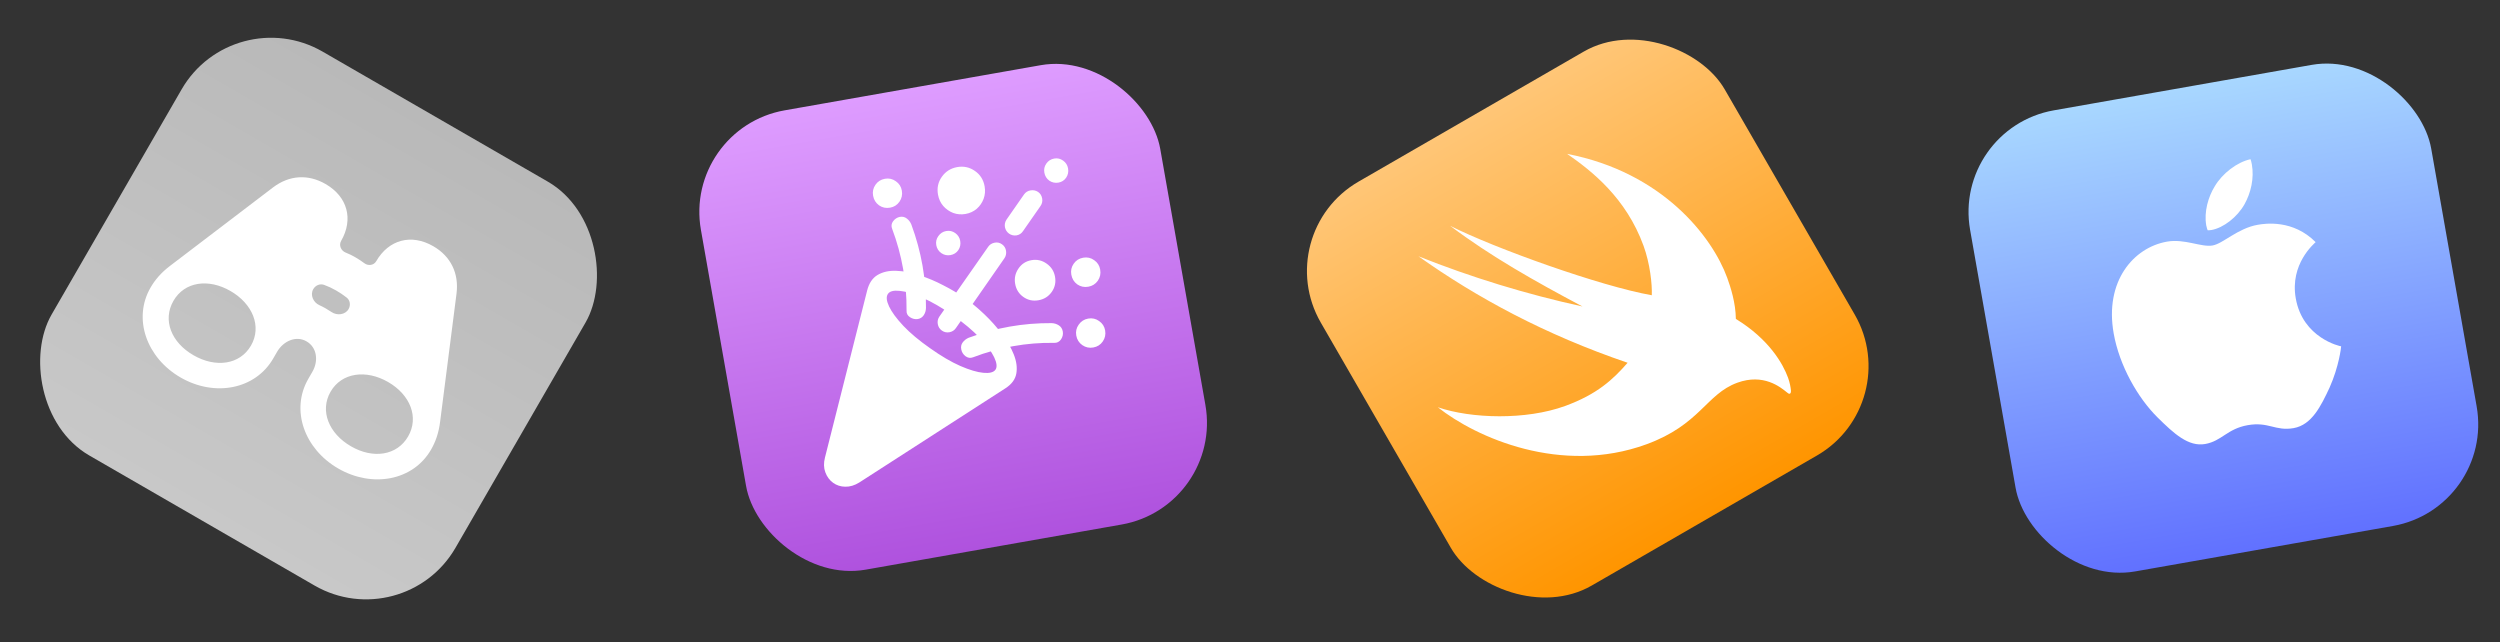 <svg width="436" height="112" viewBox="0 0 436 112" fill="none" xmlns="http://www.w3.org/2000/svg">
<rect x="0" y="0" width="436" height="112" fill="#333333" stroke="none"/>
<rect x="40.671" width="81.342" height="81.342" rx="18" transform="rotate(30 40.671 0)" fill="url(#paint0_linear_166_1369)"/>
<path d="M26.255 50.155C27.024 48.824 28.079 47.557 29.712 46.324L47.622 32.683C50.452 30.541 53.733 30.335 56.778 32.093C60.624 34.314 61.668 38.242 59.492 42.012C59.057 42.764 59.466 43.723 60.273 44.044C60.843 44.27 61.399 44.538 61.937 44.849C62.519 45.185 63.062 45.541 63.562 45.917C64.219 46.411 65.195 46.279 65.606 45.567C67.782 41.797 71.717 40.718 75.564 42.939C78.608 44.697 80.059 47.66 79.62 51.182L76.761 73.513C76.51 75.544 75.952 77.072 75.172 78.422C72.043 83.843 64.923 85.133 58.984 81.705C53.065 78.287 50.641 71.487 53.771 66.066L54.491 64.818C55.56 62.967 55.31 60.603 53.459 59.534C51.601 58.462 49.389 59.51 48.316 61.368L47.656 62.511C44.527 67.931 37.434 69.263 31.495 65.834C25.557 62.405 23.126 55.575 26.255 50.155ZM54.634 50.425C54.05 51.437 54.63 52.74 55.695 53.22C56.063 53.385 56.427 53.571 56.783 53.776C57.157 53.992 57.506 54.209 57.831 54.428C58.789 55.075 60.213 54.908 60.791 53.907C61.178 53.236 61.07 52.381 60.462 51.902C59.896 51.455 59.27 51.036 58.591 50.644C57.926 50.261 57.227 49.937 56.514 49.681C55.794 49.422 55.016 49.763 54.634 50.425ZM30.252 52.462C28.313 55.82 29.871 59.72 33.737 61.952C37.602 64.184 41.834 63.626 43.772 60.269C45.699 56.93 44.048 52.976 40.201 50.755C36.336 48.523 32.179 49.124 30.252 52.462ZM57.655 68.309C55.717 71.666 57.368 75.62 61.215 77.841C65.081 80.073 69.248 79.453 71.176 76.115C73.103 72.777 71.556 68.858 67.69 66.626C63.843 64.405 59.583 64.971 57.655 68.309Z" fill="white"/>
<rect x="119.115" y="22.369" width="81.342" height="81.342" rx="18" transform="rotate(-10 119.115 22.369)" fill="url(#paint1_linear_166_1369)"/>
<path d="M175.352 67.714L149.875 84.137C149.046 84.656 148.225 84.904 147.41 84.882C146.612 84.871 145.905 84.644 145.291 84.199C144.677 83.755 144.226 83.144 143.938 82.367C143.652 81.603 143.631 80.743 143.875 79.789L151.228 50.676C151.551 49.39 152.16 48.482 153.055 47.951C153.964 47.418 155.048 47.178 156.308 47.232C157.565 47.273 158.901 47.528 160.316 47.996C161.742 48.449 163.144 49.037 164.521 49.761C165.91 50.469 167.169 51.22 168.298 52.015C169.412 52.799 170.538 53.733 171.677 54.816C172.815 55.9 173.835 57.046 174.735 58.254C175.646 59.447 176.336 60.637 176.806 61.824C177.277 63.011 177.424 64.118 177.247 65.143C177.069 66.155 176.437 67.012 175.352 67.714ZM162.211 60.731C164.127 62.092 165.881 63.122 167.475 63.822C169.081 64.519 170.422 64.918 171.497 65.018C172.573 65.118 173.276 64.939 173.607 64.48C173.925 64.024 173.853 63.304 173.392 62.323C172.93 61.341 172.092 60.211 170.878 58.934C169.677 57.655 168.121 56.348 166.21 55.014C164.299 53.68 162.539 52.658 160.93 51.947C159.335 51.235 157.999 50.828 156.924 50.728C155.86 50.612 155.17 50.788 154.854 51.258C154.525 51.731 154.592 52.458 155.053 53.44C155.515 54.421 156.346 55.552 157.547 56.831C158.761 58.109 160.316 59.409 162.211 60.731ZM155.231 36.217C154.511 36.344 153.869 36.209 153.305 35.811C152.738 35.4 152.392 34.84 152.267 34.13C152.144 33.434 152.28 32.802 152.674 32.235C153.066 31.655 153.622 31.302 154.342 31.175C155.034 31.053 155.664 31.197 156.231 31.608C156.809 32.003 157.16 32.549 157.282 33.245C157.407 33.955 157.267 34.601 156.862 35.184C156.467 35.75 155.923 36.095 155.231 36.217ZM158.944 39.166C159.811 41.513 160.457 43.891 160.883 46.301C161.308 48.712 161.51 51.183 161.489 53.713C161.476 54.185 161.345 54.608 161.095 54.984C160.843 55.346 160.497 55.566 160.057 55.643C159.589 55.712 159.137 55.605 158.703 55.323C158.268 55.041 158.068 54.648 158.103 54.144C158.123 51.683 157.923 49.267 157.505 46.897C157.085 44.513 156.448 42.188 155.596 39.922C155.402 39.446 155.454 39.001 155.752 38.59C156.064 38.176 156.458 37.92 156.935 37.822C157.402 37.74 157.811 37.84 158.163 38.123C158.513 38.393 158.773 38.741 158.944 39.166ZM168.385 37.315C167.639 37.447 166.921 37.387 166.231 37.136C165.552 36.869 164.971 36.46 164.49 35.91C164.021 35.357 163.72 34.699 163.585 33.936C163.382 32.784 163.605 31.751 164.254 30.835C164.914 29.904 165.811 29.339 166.943 29.139C168.075 28.94 169.104 29.166 170.03 29.817C170.953 30.455 171.516 31.35 171.719 32.502C171.853 33.265 171.795 33.987 171.544 34.666C171.293 35.346 170.894 35.927 170.347 36.41C169.798 36.879 169.144 37.181 168.385 37.315ZM165.755 44.489C165.183 44.59 164.654 44.477 164.17 44.148C163.684 43.805 163.389 43.34 163.285 42.75C163.184 42.174 163.304 41.649 163.646 41.175C163.986 40.687 164.442 40.392 165.015 40.291C165.601 40.188 166.131 40.309 166.604 40.653C167.077 40.998 167.363 41.451 167.462 42.014C167.566 42.603 167.454 43.141 167.128 43.626C166.799 44.098 166.342 44.386 165.755 44.489ZM184.604 31.845C184.018 31.949 183.483 31.836 182.999 31.507C182.526 31.162 182.238 30.695 182.134 30.106C182.033 29.53 182.146 29.006 182.475 28.534C182.815 28.046 183.278 27.75 183.864 27.647C184.424 27.548 184.94 27.671 185.413 28.016C185.883 28.347 186.169 28.801 186.271 29.377C186.375 29.966 186.263 30.503 185.937 30.989C185.608 31.461 185.164 31.747 184.604 31.845ZM178.599 33.898C178.876 33.518 179.247 33.287 179.713 33.205C180.193 33.12 180.634 33.208 181.037 33.468C181.43 33.745 181.668 34.124 181.753 34.606C181.838 35.088 181.744 35.526 181.47 35.919L178.412 40.311C178.14 40.718 177.764 40.964 177.285 41.048C176.803 41.119 176.366 41.017 175.974 40.741C175.595 40.462 175.357 40.09 175.261 39.624C175.176 39.142 175.27 38.697 175.541 38.29L178.599 33.898ZM172.357 43.015C172.609 42.653 172.973 42.423 173.451 42.325C173.928 42.227 174.364 42.323 174.758 42.612C175.15 42.888 175.382 43.268 175.454 43.753C175.523 44.224 175.433 44.647 175.183 45.023L166.703 57.226C166.429 57.62 166.052 57.859 165.573 57.943C165.093 58.028 164.657 57.932 164.265 57.656C163.873 57.38 163.634 57.001 163.549 56.519C163.464 56.037 163.559 55.599 163.833 55.205L172.357 43.015ZM189.805 50.004C189.099 50.129 188.457 49.994 187.879 49.598C187.312 49.188 186.965 48.62 186.837 47.897C186.714 47.201 186.85 46.569 187.245 46.003C187.637 45.423 188.193 45.069 188.912 44.942C189.618 44.818 190.255 44.961 190.822 45.372C191.4 45.767 191.75 46.313 191.873 47.009C192 47.733 191.861 48.385 191.456 48.968C191.048 49.537 190.498 49.882 189.805 50.004ZM181.114 52.365C180.141 52.537 179.263 52.346 178.479 51.794C177.695 51.242 177.216 50.477 177.044 49.5C176.874 48.535 177.062 47.653 177.608 46.853C178.151 46.039 178.909 45.546 179.881 45.375C180.854 45.203 181.741 45.406 182.543 45.983C183.343 46.546 183.828 47.309 183.998 48.273C184.171 49.251 183.976 50.135 183.415 50.924C182.853 51.713 182.086 52.194 181.114 52.365ZM190.664 60.603C189.971 60.725 189.336 60.588 188.758 60.193C188.178 59.785 187.825 59.225 187.7 58.516C187.577 57.819 187.72 57.187 188.127 56.617C188.533 56.035 189.082 55.683 189.775 55.561C190.481 55.436 191.118 55.579 191.685 55.99C192.262 56.385 192.613 56.931 192.736 57.628C192.861 58.337 192.721 58.983 192.315 59.566C191.92 60.133 191.37 60.478 190.664 60.603ZM183.404 56.353C183.86 56.369 184.274 56.496 184.645 56.734C185.03 56.97 185.265 57.329 185.35 57.811C185.435 58.294 185.331 58.754 185.037 59.192C184.742 59.617 184.344 59.818 183.846 59.796C181.421 59.754 179.024 59.949 176.655 60.38C174.297 60.796 171.979 61.439 169.701 62.31C169.225 62.491 168.78 62.425 168.368 62.111C167.969 61.794 167.728 61.402 167.645 60.933C167.552 60.48 167.632 60.08 167.886 59.731C168.152 59.366 168.502 59.091 168.936 58.904C171.296 58.032 173.675 57.385 176.073 56.962C178.471 56.539 180.914 56.336 183.404 56.353Z" fill="white"/>
<rect x="221.346" y="40.671" width="81.342" height="81.342" rx="18" transform="rotate(-30 221.346 40.671)" fill="url(#paint2_linear_166_1369)"/>
<path d="M250.756 71.026C256.617 73.029 266.138 73.284 272.935 70.81C278.547 68.767 281.307 66.186 283.854 63.265C269.448 58.36 257.555 51.915 247.379 44.697C256.592 48.367 266.131 51.294 275.986 53.451C267.631 49.022 259.97 44.697 252.904 39.383C260.723 43.322 279.146 49.919 288.072 51.492C288.155 49.587 287.757 45.952 286.638 42.877C283.577 34.468 277.583 29.805 273.31 26.836C289.87 30.035 298.59 41.206 301.23 48.459C301.823 50.088 302.703 52.833 302.733 55.62C308.564 59.181 310.966 63.486 311.837 65.877C312.152 66.744 312.269 67.475 312.338 68.075C312.386 68.861 311.957 68.749 311.629 68.422C310.487 67.499 307.551 65.086 302.993 66.745C297.539 68.73 296.528 74.068 287.096 77.501C272.29 82.89 257.468 76.35 250.756 71.026Z" fill="white"/>
<rect x="340.461" y="22.369" width="81.655" height="81.655" rx="18" transform="rotate(-10 340.461 22.369)" fill="url(#paint3_linear_166_1369)"/>
<path d="M391.42 35.662C390.173 37.858 387.773 39.745 385.668 40.116C385.408 40.162 385.163 40.156 385.016 40.158C384.972 40.044 384.838 39.701 384.772 39.323C384.346 36.91 385.151 34.28 386.232 32.528C387.562 30.244 390.142 28.277 392.491 27.765C392.584 28.017 392.666 28.344 392.725 28.675C393.15 31.088 392.554 33.657 391.42 35.662ZM393.752 39.203C395.076 38.969 399.904 38.264 403.847 42.228C403.601 42.491 399.321 46.026 400.381 52.035C401.603 58.967 408.097 60.383 408.295 60.397C408.3 60.567 407.917 63.928 406.273 67.608C404.767 70.825 403.175 74.106 400.005 74.665C396.811 75.228 395.653 73.505 392.01 74.148C388.414 74.782 387.474 76.924 384.588 77.432C381.655 77.95 379.149 75.635 376.255 72.779C372.854 69.403 369.622 63.801 368.621 58.123C367.019 49.039 372.083 43.17 377.926 42.14C381.002 41.597 383.911 43.158 385.875 42.812C387.72 42.486 390.227 39.824 393.752 39.203Z" fill="white"/>
<defs>
<linearGradient id="paint0_linear_166_1369" x1="81.342" y1="0" x2="81.342" y2="81.342" gradientUnits="userSpaceOnUse">
<stop stop-color="#B9B9B9"/>
<stop offset="1" stop-color="#C8C8C8"/>
</linearGradient>
<linearGradient id="paint1_linear_166_1369" x1="159.786" y1="22.369" x2="159.786" y2="103.711" gradientUnits="userSpaceOnUse">
<stop stop-color="#DE9CFF"/>
<stop offset="1" stop-color="#AF52DE"/>
</linearGradient>
<linearGradient id="paint2_linear_166_1369" x1="262.017" y1="40.671" x2="262.017" y2="122.013" gradientUnits="userSpaceOnUse">
<stop stop-color="#FFC677"/>
<stop offset="1" stop-color="#FF9500"/>
</linearGradient>
<linearGradient id="paint3_linear_166_1369" x1="381.288" y1="22.369" x2="381.288" y2="104.024" gradientUnits="userSpaceOnUse">
<stop stop-color="#A8D7FF"/>
<stop offset="1" stop-color="#6171FF"/>
</linearGradient>
</defs>
</svg>

